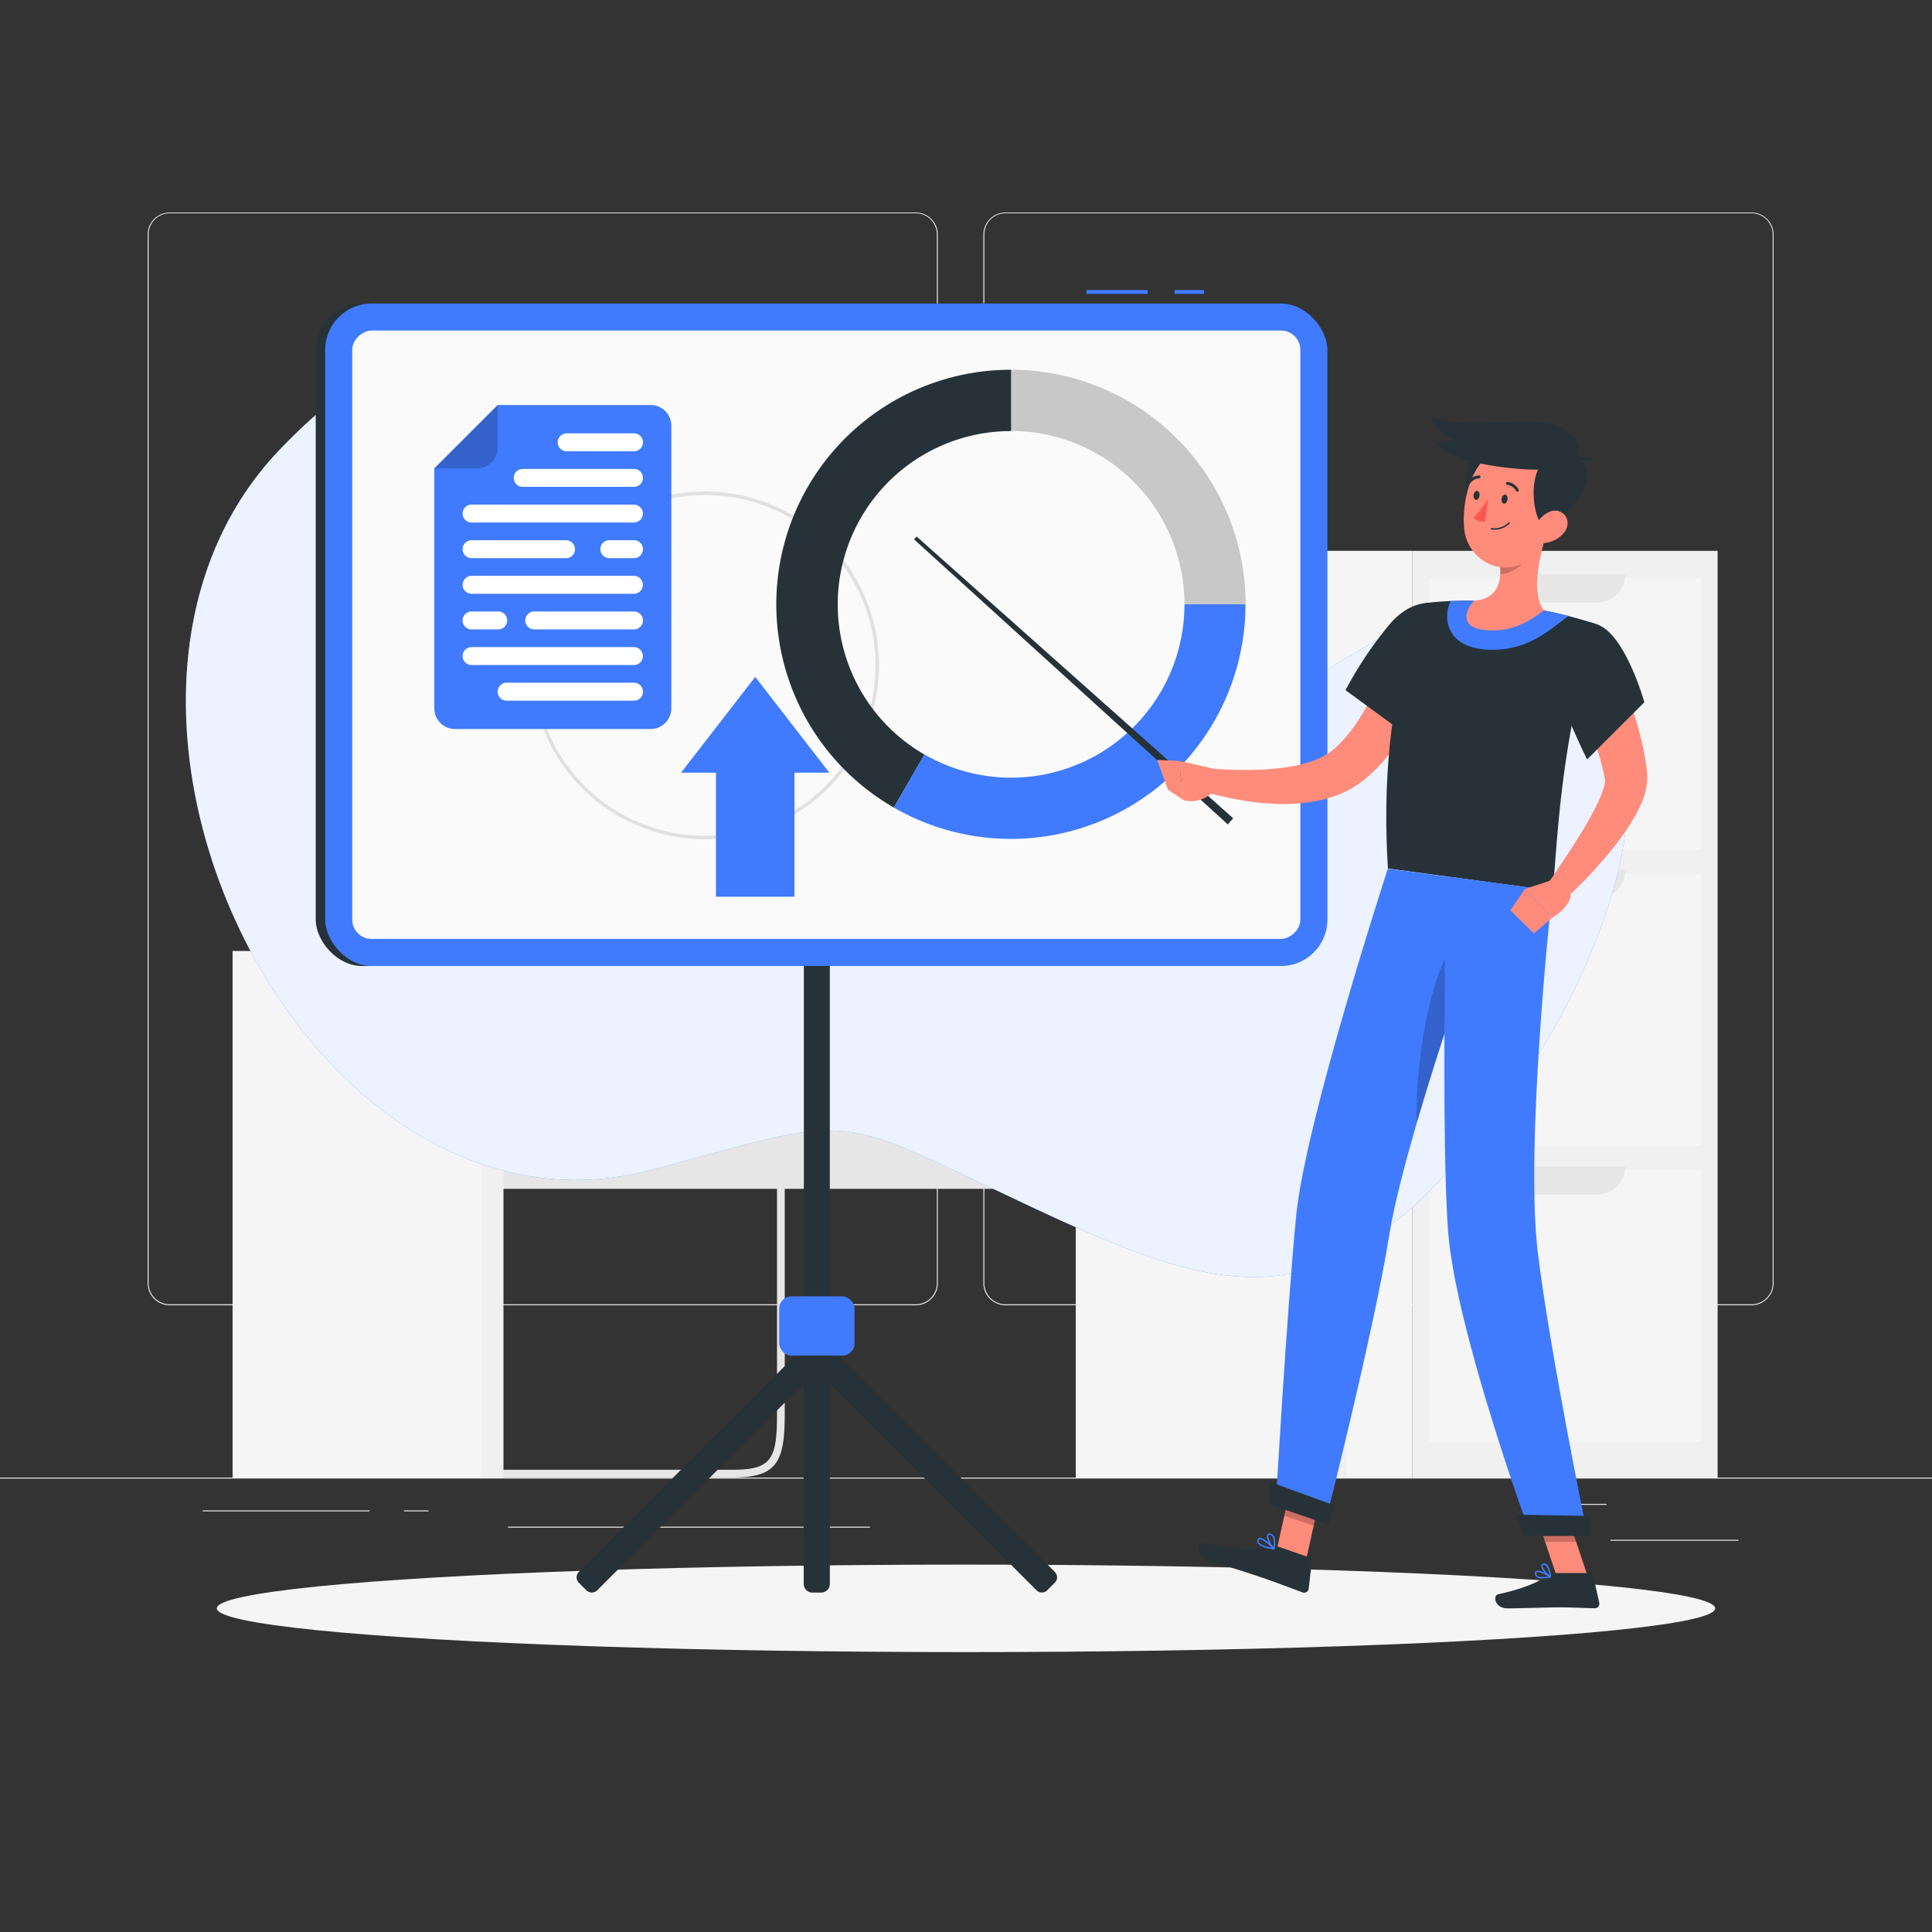 <svg xmlns="http://www.w3.org/2000/svg" viewBox="0 0 500 500"><rect x="0" y="0" width="500" height="500" fill="#333333" stroke="none"/><g id="background-complete"><rect y="382.4" width="500" height="0.25" style="fill:#ebebeb"></rect><rect x="416.78" y="398.49" width="33.12" height="0.25" style="fill:#ebebeb"></rect><rect x="322.53" y="401.21" width="8.69" height="0.25" style="fill:#ebebeb"></rect><rect x="396.59" y="389.21" width="19.19" height="0.25" style="fill:#ebebeb"></rect><rect x="52.46" y="390.89" width="43.19" height="0.25" style="fill:#ebebeb"></rect><rect x="104.56" y="390.89" width="6.33" height="0.25" style="fill:#ebebeb"></rect><rect x="131.47" y="395.11" width="93.68" height="0.25" style="fill:#ebebeb"></rect><path d="M237,337.8H43.91a5.71,5.71,0,0,1-5.7-5.71V60.66A5.71,5.71,0,0,1,43.91,55H237a5.71,5.71,0,0,1,5.71,5.71V332.09A5.71,5.71,0,0,1,237,337.8ZM43.91,55.2a5.46,5.46,0,0,0-5.45,5.46V332.09a5.46,5.46,0,0,0,5.45,5.46H237a5.47,5.47,0,0,0,5.46-5.46V60.66A5.47,5.47,0,0,0,237,55.2Z" style="fill:#ebebeb"></path><path d="M453.31,337.8H260.21a5.72,5.72,0,0,1-5.71-5.71V60.66A5.72,5.72,0,0,1,260.21,55h193.1A5.71,5.71,0,0,1,459,60.66V332.09A5.71,5.71,0,0,1,453.31,337.8ZM260.21,55.2a5.47,5.47,0,0,0-5.46,5.46V332.09a5.47,5.47,0,0,0,5.46,5.46h193.1a5.47,5.47,0,0,0,5.46-5.46V60.66a5.47,5.47,0,0,0-5.46-5.46Z" style="fill:#ebebeb"></path><rect x="285.11" y="222.99" width="239.84" height="78.97" transform="translate(667.51 -142.55) rotate(90)" style="fill:#f0f0f0"></rect><rect x="369.88" y="149.57" width="70.3" height="70.3" transform="translate(589.75 -220.31) rotate(90)" style="fill:#f5f5f5"></rect><rect x="369.88" y="226.18" width="70.3" height="70.3" transform="translate(666.36 -143.7) rotate(90)" style="fill:#f5f5f5"></rect><rect x="369.88" y="302.79" width="70.3" height="70.3" transform="translate(742.97 -67.09) rotate(90)" style="fill:#f5f5f5"></rect><path d="M389.47,148.64h31.12a7.29,7.29,0,0,1-7.29,7.29H396.76A7.29,7.29,0,0,1,389.47,148.64Z" style="fill:#e6e6e6"></path><path d="M389.47,225.25h31.12a7.29,7.29,0,0,1-7.29,7.29H396.76A7.29,7.29,0,0,1,389.47,225.25Z" style="fill:#e6e6e6"></path><path d="M389.47,301.86h31.12a7.29,7.29,0,0,1-7.29,7.29H396.76A7.29,7.29,0,0,1,389.47,301.86Z" style="fill:#e6e6e6"></path><rect x="225.9" y="242.76" width="239.84" height="39.44" transform="translate(608.3 -83.35) rotate(90)" style="fill:#f5f5f5"></rect><polygon points="75.72 226.93 75.72 229.1 77.11 229.1 78.25 246.11 95.15 246.11 96.29 229.1 97.68 229.1 97.68 226.93 75.72 226.93" style="fill:#e6e6e6"></polygon><path d="M81.28,184.71c1.39-10.14,15.06-13,32.42-13.4,16.51-.36,21.8-6.2,21.8-6.2s-.05,23.66-23.85,32.23C89.06,205.47,79.89,194.86,81.28,184.71Z" style="fill:#e6e6e6"></path><path d="M89.71,207.68c-.29-4.17-6.94-11.83-22.95-8.34-11.57,2.51-15.87-3.49-15.87-3.49s1.07,16.94,18.47,22C85.89,222.71,90.22,215,89.71,207.68Z" style="fill:#e6e6e6"></path><path d="M86.06,233.32a.63.63,0,0,1-.47-.22c-1.16-1.37-.21-4.66,1.1-9.2,1.69-5.84,3.79-13.1,2-18.37a73.23,73.23,0,0,0-3.44-8.14c-2.52-5.31-4.69-9.9-2.88-14.69a.62.62,0,0,1,.8-.36.61.61,0,0,1,.36.79c-1.63,4.31.34,8.47,2.83,13.73a76.16,76.16,0,0,1,3.5,8.28c1.9,5.63-.26,13.1-2,19.1-1,3.54-2.08,7.19-1.35,8.06a.62.62,0,0,1-.07.87A.6.6,0,0,1,86.06,233.32Z" style="fill:#e6e6e6"></path><rect x="278.41" y="246.11" width="70.07" height="136.29" style="fill:#f5f5f5"></rect><rect x="342.7" y="246.11" width="5.78" height="136.29" style="fill:#f0f0f0"></rect><rect x="122.48" y="250" width="161.33" height="57.67" transform="translate(406.29 557.67) rotate(180)" style="fill:#e6e6e6"></rect><path d="M189.76,382.37H120.59a1,1,0,0,1,0-2h69.17c10,0,11.33-2.91,11.33-14.5v-146a1,1,0,0,1,2,0v146C203.09,378.25,201.16,382.37,189.76,382.37Z" style="fill:#e6e6e6"></path><rect x="130.26" y="246.11" width="218.22" height="10.22" transform="translate(478.74 502.44) rotate(180)" style="fill:#f0f0f0"></rect><rect x="60.19" y="246.11" width="70.07" height="136.29" style="fill:#f5f5f5"></rect><rect x="124.48" y="246.11" width="5.78" height="136.29" style="fill:#f0f0f0"></rect><polygon points="209.12 246.11 194.01 246.11 197.68 216.69 212.8 216.69 209.12 246.11" style="fill:#f0f0f0"></polygon><polygon points="212.47 246.11 197.35 246.11 201.03 216.69 216.14 216.69 212.47 246.11" style="fill:#f5f5f5"></polygon><polygon points="214.31 231.4 199.19 231.4 201.03 216.69 216.14 216.69 214.31 231.4" style="fill:#f0f0f0"></polygon><path d="M158.76,227.88H265.69a1.48,1.48,0,0,0,1.47-1.67l-8.24-65.92a1.47,1.47,0,0,0-1.47-1.3H150.52a1.48,1.48,0,0,0-1.47,1.66l8.24,65.93A1.48,1.48,0,0,0,158.76,227.88Z" style="fill:#f0f0f0"></path><path d="M160.35,227.88H267.28a1.48,1.48,0,0,0,1.47-1.67l-8.24-65.92A1.48,1.48,0,0,0,259,159H152.11a1.48,1.48,0,0,0-1.47,1.66l8.24,65.93A1.48,1.48,0,0,0,160.35,227.88Z" style="fill:#f5f5f5"></path><path d="M265.3,224.23l-7.71-61.7a.42.42,0,0,0-.41-.36H154.5a.4.4,0,0,0-.41.46l7.71,61.71a.42.42,0,0,0,.41.36H264.89A.42.42,0,0,0,265.3,224.23Z" style="fill:#e6e6e6"></path><polygon points="254.34 224.7 227.2 162.17 203.4 162.17 230.55 224.7 254.34 224.7" style="fill:#ebebeb"></polygon><polygon points="225.96 224.7 198.82 162.17 190.25 162.17 217.39 224.7 225.96 224.7" style="fill:#ebebeb"></polygon><path d="M201.6,243.35h24.62a0,0,0,0,1,0,0v.31a2.45,2.45,0,0,1-2.45,2.45H204.05a2.45,2.45,0,0,1-2.45-2.45v-.31A0,0,0,0,1,201.6,243.35Z" transform="translate(427.82 489.46) rotate(-180)" style="fill:#f5f5f5"></path><path d="M187.75,243.35h16.7a0,0,0,0,1,0,0v.31a2.45,2.45,0,0,1-2.45,2.45H190.2a2.45,2.45,0,0,1-2.45-2.45v-.31A0,0,0,0,1,187.75,243.35Z" transform="translate(392.2 489.46) rotate(180)" style="fill:#f0f0f0"></path><polygon points="253.43 246.11 177.31 246.11 175.25 240 243.53 240 253.43 246.11" style="fill:#f5f5f5"></polygon><polygon points="185.69 246.11 173.11 246.11 171.41 240 183.98 240 185.69 246.11" style="fill:#f0f0f0"></polygon><path d="M272.69,241h11.45a5.11,5.11,0,0,1,5.11,5.11H267.58A5.11,5.11,0,0,1,272.69,241Z" style="fill:#f0f0f0"></path><rect x="86.16" y="83.64" width="111.91" height="56.15" style="fill:#e6e6e6"></rect><rect x="87.58" y="83.64" width="116.03" height="56.15" style="fill:#f0f0f0"></rect><rect x="121.94" y="58.13" width="47.3" height="107.18" transform="translate(257.31 -33.88) rotate(90)" style="fill:#fff"></rect><path d="M96.25,111.71h0a1.81,1.81,0,0,1,1.81-1.81h95.07a1.81,1.81,0,0,1,1.81,1.81h0a1.81,1.81,0,0,1-1.81,1.81H98.06A1.81,1.81,0,0,1,96.25,111.71Z" style="fill:#f5f5f5"></path></g><g id="background-simple"><path d="M287.07,192.23c-73.72-14.48-125.39-169.08-214.65-75.9C9.08,182.43,79.48,326.81,169,302.67c54.18-14.61,45.36-15,97.59,9.52,52.92,24.88,77.9,30.8,120.6-23.54,22.1-28.12,52-88.16,20.56-119.18C368.4,130.67,332.11,201.07,287.07,192.23Z" style="fill:#407BFF"></path><path d="M287.07,192.23c-73.72-14.48-125.39-169.08-214.65-75.9C9.08,182.43,79.48,326.81,169,302.67c54.18-14.61,45.36-15,97.59,9.52,52.92,24.88,77.9,30.8,120.6-23.54,22.1-28.12,52-88.16,20.56-119.18C368.4,130.67,332.11,201.07,287.07,192.23Z" style="fill:#fff;opacity:0.9"></path></g><g id="Shadow"><ellipse id="path" cx="250" cy="416.24" rx="193.89" ry="11.32" style="fill:#f5f5f5"></ellipse></g><g id="Board"><rect x="81.72" y="78.56" width="259.37" height="171.44" rx="12" transform="translate(422.8 328.56) rotate(180)" style="fill:#263238"></rect><path d="M149.77,406.84,206.64,350l1.4-1.39V180a2.26,2.26,0,0,1,2.26-2.26h2.2a2.26,2.26,0,0,1,2.26,2.26V348.58l1.39,1.39L273,406.84a1.93,1.93,0,0,1,0,2.74l-2,2a1.94,1.94,0,0,1-2.73,0l-53.51-53.51V409.9a2.26,2.26,0,0,1-2.26,2.26h-2.2A2.26,2.26,0,0,1,208,409.9V358.09L154.53,411.6a2,2,0,0,1-2.74,0l-2-2A2,2,0,0,1,149.77,406.84Z" style="fill:#263238"></path><rect x="304" y="75.06" width="7.59" height="1" style="fill:#407BFF"></rect><rect x="281.17" y="75.06" width="15.83" height="1" style="fill:#407BFF"></rect><rect x="84.16" y="78.56" width="259.37" height="171.44" rx="12" transform="translate(427.69 328.56) rotate(180)" style="fill:#407BFF"></rect><rect x="135.12" y="41.59" width="157.44" height="245.37" rx="5" transform="translate(378.12 -49.57) rotate(90)" style="fill:#fafafa"></rect><rect x="201.65" y="335.5" width="19.5" height="15.33" rx="3.17" transform="translate(422.8 686.33) rotate(-180)" style="fill:#407BFF"></rect><path d="M182.49,217.19a45,45,0,1,0-45-45A45,45,0,0,0,182.49,217.19Zm0-89.08a44.1,44.1,0,1,1-44.1,44.1A44.15,44.15,0,0,1,182.49,128.11Z" style="opacity:0.1"></path><path d="M128.8,104.82h39.61a5.32,5.32,0,0,1,5.32,5.32v73.2a5.32,5.32,0,0,1-5.32,5.32H117.72a5.32,5.32,0,0,1-5.32-5.32V121.22Z" style="fill:#407BFF"></path><path d="M131.13,181.34h33A2.33,2.33,0,0,0,166.4,179h0a2.32,2.32,0,0,0-2.32-2.32h-33A2.33,2.33,0,0,0,128.8,179h0A2.34,2.34,0,0,0,131.13,181.34Z" style="fill:#fff"></path><path d="M146.65,116.79h17.43a2.32,2.32,0,0,0,2.32-2.32h0a2.32,2.32,0,0,0-2.32-2.32H146.65a2.32,2.32,0,0,0-2.32,2.32h0A2.32,2.32,0,0,0,146.65,116.79Z" style="fill:#fff"></path><path d="M135.28,126h28.8a2.32,2.32,0,0,0,2.32-2.32h0a2.32,2.32,0,0,0-2.32-2.32h-28.8a2.32,2.32,0,0,0-2.32,2.32h0A2.32,2.32,0,0,0,135.28,126Z" style="fill:#fff"></path><path d="M122.05,135.23h42a2.32,2.32,0,0,0,2.32-2.32h0a2.32,2.32,0,0,0-2.32-2.32h-42a2.33,2.33,0,0,0-2.33,2.32h0A2.33,2.33,0,0,0,122.05,135.23Z" style="fill:#fff"></path><path d="M122.05,144.45h24.43a2.33,2.33,0,0,0,2.33-2.32h0a2.33,2.33,0,0,0-2.33-2.32H122.05a2.33,2.33,0,0,0-2.33,2.32h0A2.33,2.33,0,0,0,122.05,144.45Z" style="fill:#fff"></path><path d="M157.69,144.45h6.39a2.32,2.32,0,0,0,2.32-2.32h0a2.32,2.32,0,0,0-2.32-2.32h-6.39a2.32,2.32,0,0,0-2.32,2.32h0A2.32,2.32,0,0,0,157.69,144.45Z" style="fill:#fff"></path><path d="M122.05,153.67h42a2.32,2.32,0,0,0,2.32-2.32h0a2.32,2.32,0,0,0-2.32-2.32h-42a2.33,2.33,0,0,0-2.33,2.32h0A2.33,2.33,0,0,0,122.05,153.67Z" style="fill:#fff"></path><path d="M138.27,162.89h25.81a2.32,2.32,0,0,0,2.32-2.32h0a2.32,2.32,0,0,0-2.32-2.32H138.27a2.33,2.33,0,0,0-2.33,2.32h0A2.33,2.33,0,0,0,138.27,162.89Z" style="fill:#fff"></path><path d="M122.05,162.89h6.89a2.32,2.32,0,0,0,2.32-2.32h0a2.32,2.32,0,0,0-2.32-2.32h-6.89a2.33,2.33,0,0,0-2.33,2.32h0A2.33,2.33,0,0,0,122.05,162.89Z" style="fill:#fff"></path><path d="M122.05,172.11h42a2.32,2.32,0,0,0,2.32-2.32h0a2.32,2.32,0,0,0-2.32-2.32h-42a2.33,2.33,0,0,0-2.33,2.32h0A2.33,2.33,0,0,0,122.05,172.11Z" style="fill:#fff"></path><path d="M128.8,104.82V115.9a5.32,5.32,0,0,1-5.32,5.32H112.4Z" style="opacity:0.2"></path><path d="M261.67,111.53V95.69A60.7,60.7,0,0,0,231.33,209l7.92-13.72a44.86,44.86,0,0,1,22.42-83.72Z" style="fill:#263238"></path><path d="M322.37,156.4a60.72,60.72,0,0,0-60.7-60.71v15.84a44.88,44.88,0,0,1,44.87,44.87Z" style="opacity:0.2"></path><path d="M322.37,156.4H306.54a44.86,44.86,0,0,1-67.29,38.85L231.33,209a60.7,60.7,0,0,0,91-52.57Z" style="fill:#407BFF"></path><polygon points="176.26 199.97 195.45 175.18 214.64 199.97 205.61 199.97 205.61 232.07 185.29 232.07 185.29 199.97 176.26 199.97" style="fill:#407BFF"></polygon></g><g id="Character"><polygon points="338 403.73 330.42 401.11 334.48 382.84 342.07 385.47 338 403.73" style="fill:#ff8b7b"></polygon><polygon points="334.48 382.85 332.39 392.26 339.97 394.89 342.07 385.48 334.48 382.85" style="opacity:0.2"></polygon><polygon points="410.93 408.04 402.91 408.04 396.65 389.45 404.68 389.45 410.93 408.04" style="fill:#ff8b7b"></polygon><polygon points="404.68 389.46 396.65 389.46 399.88 399.04 407.91 399.04 404.68 389.46" style="opacity:0.2"></polygon><path d="M401.84,407.11h9.78a.7.7,0,0,1,.68.55l1.59,7.14a1.17,1.17,0,0,1-1.17,1.42c-3.15-.05-5.45-.24-9.42-.24-2.44,0-9.79.26-13.16.26s-3.81-3.33-2.43-3.64c6.18-1.35,10.84-3.21,12.82-5A2,2,0,0,1,401.84,407.11Z" style="fill:#263238"></path><path d="M330.78,400.25l8.28,2.87a.7.7,0,0,1,.47.74l-.84,7.26a1.17,1.17,0,0,1-1.56,1c-3-1.08-7.23-2.75-11-4-4.39-1.52-8.27-2.6-13.42-4.38-3.11-1.08-2.89-4.53-1.48-4.36,6.38.76,11.27,2.29,17.49.91A3.72,3.72,0,0,1,330.78,400.25Z" style="fill:#263238"></path><polygon points="237.23 138.85 319.15 211.77 317.75 213.34 236.56 139.59 237.23 138.85" style="fill:#263238"></polygon><path d="M374.39,166.74c-.58,1.74-1.14,3.25-1.78,4.83s-1.28,3.11-2,4.65q-2.06,4.6-4.55,9.07a78.54,78.54,0,0,1-5.66,8.72,42.83,42.83,0,0,1-7.63,8l-1.21.9c-.41.29-.87.57-1.31.85a23.43,23.43,0,0,1-2.71,1.42,29.82,29.82,0,0,1-5.5,1.83,45.09,45.09,0,0,1-10.71,1.06,68.71,68.71,0,0,1-10.21-1c-1.66-.27-3.31-.64-4.94-1s-3.22-.81-4.92-1.37l1.34-5.87c1.45.12,3.06.24,4.59.32s3.1.09,4.64.11a75.52,75.52,0,0,0,9.09-.44,40.81,40.81,0,0,0,8.37-1.74,20,20,0,0,0,3.53-1.55,12.32,12.32,0,0,0,1.5-.94c.22-.18.44-.33.67-.52l.7-.6A36.37,36.37,0,0,0,351,187.2a81.12,81.12,0,0,0,4.52-7.68c1.4-2.69,2.71-5.46,3.95-8.27q.94-2.12,1.8-4.25c.56-1.41,1.16-2.91,1.64-4.2Z" style="fill:#ff8b7b"></path><path d="M377.65,162.8c1.72,7.47-12.1,28.49-12.1,28.49l-17.33-12.67a98.11,98.11,0,0,1,11.7-17.39C366.68,153.61,375.76,154.59,377.65,162.8Z" style="fill:#263238"></path><path d="M313.62,198.84l-8.56-1.93,1.25,10.17a7.71,7.71,0,0,0,8.51-3.34Z" style="fill:#ff8b7b"></path><polygon points="299.47 196.66 302.25 204.35 306.31 207.08 305.06 196.91 299.47 196.66" style="fill:#ff8b7b"></polygon><path d="M413.56,161.68C403.11,191.6,402.92,224,401.75,230.5c-6.24-.83-29.74-4-42.55-5.73-2.88-45.94,9.74-68.7,9.74-68.7s2.78-.37,6.54-.53c1.18,0,2.45-.08,3.77-.07.73,0,1.47,0,2.22.05A159.1,159.1,0,0,1,399.56,158c1.13.21,2.28.45,3.39.7s2,.49,3,.74C410.25,160.53,413.56,161.68,413.56,161.68Z" style="fill:#263238"></path><path d="M405.94,159.4l-3.36,2.54c-4.27,3.23-9.18,6.22-16.23,6.22-.8,0-1.62,0-2.44-.12-5.84-.58-8.07-3.42-8.92-5.71a8.67,8.67,0,0,1,.49-6.79c1.18,0,2.45-.08,3.77-.07.73,0,1.47,0,2.22.05A159.1,159.1,0,0,1,399.56,158c1.13.21,2.28.45,3.39.7S405,159.15,405.94,159.4Z" style="fill:#407BFF"></path><path d="M400.51,137.35c-1.92,5.67-4.5,16.18-.95,20.61-3.59,2.72-8.21,5.79-15.16,5.1s-5.09-5.28-2.93-7.54c6.7-.67,7.18-5.51,6.66-10.19Z" style="fill:#ff8b7b"></path><path d="M395.46,140.61l-7.32,4.72a19.13,19.13,0,0,1,.12,3.28c2.53,0,6.3-2.28,6.91-4.84A8.7,8.7,0,0,0,395.46,140.61Z" style="opacity:0.2"></path><path d="M385.78,114.61c-6.22-.51-8.37,14.46-4.49,17.33S397.42,115.56,385.78,114.61Z" style="fill:#263238"></path><path d="M402.38,128.69c-1.54,7.81-2.05,12.46-6.58,16-6.8,5.28-16,.36-16.86-7.76-.74-7.31,1.91-18.86,10.05-21A10.87,10.87,0,0,1,402.38,128.69Z" style="fill:#ff8b7b"></path><path d="M400.79,136.33c-3.85,2.4-7.56-18.94,3.13-18.44C417,118.51,409,131.24,400.79,136.33Z" style="fill:#263238"></path><path d="M404.12,120.94c-5.71,1.86-29.9-.59-32.9-6.58a10.89,10.89,0,0,0,5.08-.64s-5.12-1.39-5.94-6.08c9.06,4.63,28.19-1.4,35,3.74C411.05,115.62,408.56,119.5,404.12,120.94Z" style="fill:#263238"></path><path d="M406.89,119s-.33-2.32,6.4.34c-5.56-1-6.22.67-6.22.67Z" style="fill:#263238"></path><path d="M404.77,137.85a7.54,7.54,0,0,1-5.12,2.68c-2.65.22-3.47-2.26-2.32-4.5,1-2,3.67-4.55,6.12-3.72S406.33,136,404.77,137.85Z" style="fill:#ff8b7b"></path><path d="M330.15,389.53,343,394s12.58-49.59,16.52-74.29c1.2-7.51,3.88-17.91,7.12-29,4.08-14,9.05-29.08,13.08-40.89,4.26-12.44,7.45-21.23,7.45-21.23l-28-3.77s-21.31,65.33-23.71,89.71C333,339.83,330.15,389.53,330.15,389.53Z" style="fill:#407BFF"></path><path d="M366.64,290.66c4.08-14,9.05-29.08,13.08-40.89l-2.51-6.47C369.71,251.14,366.19,276.65,366.64,290.66Z" style="opacity:0.2"></path><path d="M374.29,226.81s-1.38,68.77.51,92.21c2.06,25.68,21.3,78.16,21.3,78.16h14.71s-9.81-48-12.82-73c-3.43-28.4,3.76-93.7,3.76-93.7Z" style="fill:#407BFF"></path><polygon points="394.35 397.5 411.66 397.5 411.66 392.33 392.31 391.99 394.35 397.5" style="fill:#263238"></polygon><polygon points="328.43 389.27 343.74 394.57 345.45 389.62 328.43 383.44 328.43 389.27" style="fill:#263238"></polygon><path d="M390.13,129.28c-.08.64-.49,1.11-.91,1.06s-.69-.63-.6-1.27.49-1.11.91-1.06S390.22,128.64,390.13,129.28Z" style="fill:#263238"></path><path d="M382.88,128.3c-.08.64-.49,1.12-.91,1.06s-.69-.62-.61-1.26.5-1.12.92-1.06S383,127.66,382.88,128.3Z" style="fill:#263238"></path><path d="M385.14,128.93a23,23,0,0,1-3.8,5.07,3.71,3.71,0,0,0,3,1Z" style="fill:#ff5652"></path><path d="M386.8,137.07a5.34,5.34,0,0,0,3.91-1.61.19.19,0,1,0-.29-.25,5.11,5.11,0,0,1-4.41,1.43.19.19,0,0,0-.05.38A6.1,6.1,0,0,0,386.8,137.07Z" style="fill:#263238"></path><path d="M392.69,127.24a.41.41,0,0,0,.18,0,.38.38,0,0,0,.15-.52,3.82,3.82,0,0,0-2.86-2,.38.38,0,0,0-.4.36.37.37,0,0,0,.35.4h0a3,3,0,0,1,2.24,1.58A.38.38,0,0,0,392.69,127.24Z" style="fill:#263238"></path><path d="M380.09,125.38a.37.37,0,0,0,.32-.17,3,3,0,0,1,2.36-1.41.39.39,0,0,0,.38-.38.38.38,0,0,0-.38-.38,3.75,3.75,0,0,0-3,1.75.38.38,0,0,0,.1.53A.42.42,0,0,0,380.09,125.38Z" style="fill:#263238"></path><path d="M399.18,408.52a9.76,9.76,0,0,0,2.1-.29.2.2,0,0,0,.06-.35c-.3-.18-2.88-1.77-3.77-1.32a.62.62,0,0,0-.33.54,1.17,1.17,0,0,0,.4,1A2.44,2.44,0,0,0,399.18,408.52Zm1.55-.56c-1.36.27-2.41.22-2.85-.15a.76.76,0,0,1-.26-.68.25.25,0,0,1,.12-.23C398.2,406.66,399.68,407.35,400.73,408Z" style="fill:#407BFF"></path><path d="M401.24,408.23a.19.19,0,0,0,.1,0,.2.2,0,0,0,.09-.17c0-.1-.2-2.42-1.14-3.18a1,1,0,0,0-.81-.24h0a.61.61,0,0,0-.6.49c-.17.9,1.44,2.66,2.27,3.11ZM399.62,405a.62.62,0,0,1,.43.17,4.49,4.49,0,0,1,.95,2.51c-.82-.63-1.85-2-1.75-2.48,0-.05,0-.17.28-.2h.09Z" style="fill:#407BFF"></path><path d="M329.67,401a.21.21,0,0,0,.17-.1.2.2,0,0,0,0-.22c-.28-.3-2.79-2.9-3.89-2.71a.61.61,0,0,0-.46.38h0a1.08,1.08,0,0,0,0,1c.58,1,2.85,1.48,4.16,1.66Zm-3.62-2.66c.64,0,2.08,1.2,3.08,2.19-1.77-.3-3-.8-3.32-1.38a.68.68,0,0,1,0-.65.2.2,0,0,1,.17-.15Z" style="fill:#407BFF"></path><path d="M329.67,401h.05a.17.17,0,0,0,.13-.14c0-.09.53-2.2-.16-3.33a1.42,1.42,0,0,0-.89-.65h0c-.52-.12-.74.08-.85.27-.43.81.81,3.08,1.59,3.81A.19.19,0,0,0,329.67,401Zm-1.16-3.79.2,0h0a1,1,0,0,1,.65.48,4.42,4.42,0,0,1,.19,2.69c-.74-.89-1.52-2.6-1.26-3.09C328.3,397.33,328.35,397.25,328.51,397.25Zm.24-.15Z" style="fill:#407BFF"></path><path d="M415.07,166.27c.79,1.45,1.44,2.73,2.08,4.11s1.26,2.73,1.87,4.1c1.18,2.76,2.28,5.57,3.25,8.43s1.83,5.8,2.56,8.79l.51,2.27.42,2.31c.15.76.24,1.56.35,2.35l.15,1.18,0,.29.05.49c0,.38,0,.71,0,1a16.53,16.53,0,0,1-1.43,6.09,35.23,35.23,0,0,1-2.29,4.47,69.94,69.94,0,0,1-5.32,7.55,114.56,114.56,0,0,1-12.23,13l-4.48-4c3.21-4.63,6.39-9.41,9.25-14.14a76.71,76.71,0,0,0,3.85-7.12,26.16,26.16,0,0,0,1.33-3.38,6.52,6.52,0,0,0,.39-2.32s0-.05,0,0,0,.06,0-.05l-.05-.23-.21-1c-.14-.63-.26-1.26-.44-1.9l-.5-1.92-.57-1.92c-.8-2.56-1.69-5.13-2.69-7.69s-2.06-5.1-3.18-7.63c-.56-1.27-1.12-2.53-1.71-3.78L404.32,172Z" style="fill:#ff8b7b"></path><path d="M413.56,161.68c7.17,2.73,12,20.06,12,20.06l-14.82,14.8s-6.4-12.83-9-22.4C398.93,163.71,404.87,158.38,413.56,161.68Z" style="fill:#263238"></path><path d="M402.39,227.51l-7.73,2.55,7,7.51s6.1-3.64,4.54-7.09Z" style="fill:#ff8b7b"></path><polygon points="390.9 235.62 396.97 241.55 401.64 237.57 394.65 230.06 390.9 235.62" style="fill:#ff8b7b"></polygon></g></svg>